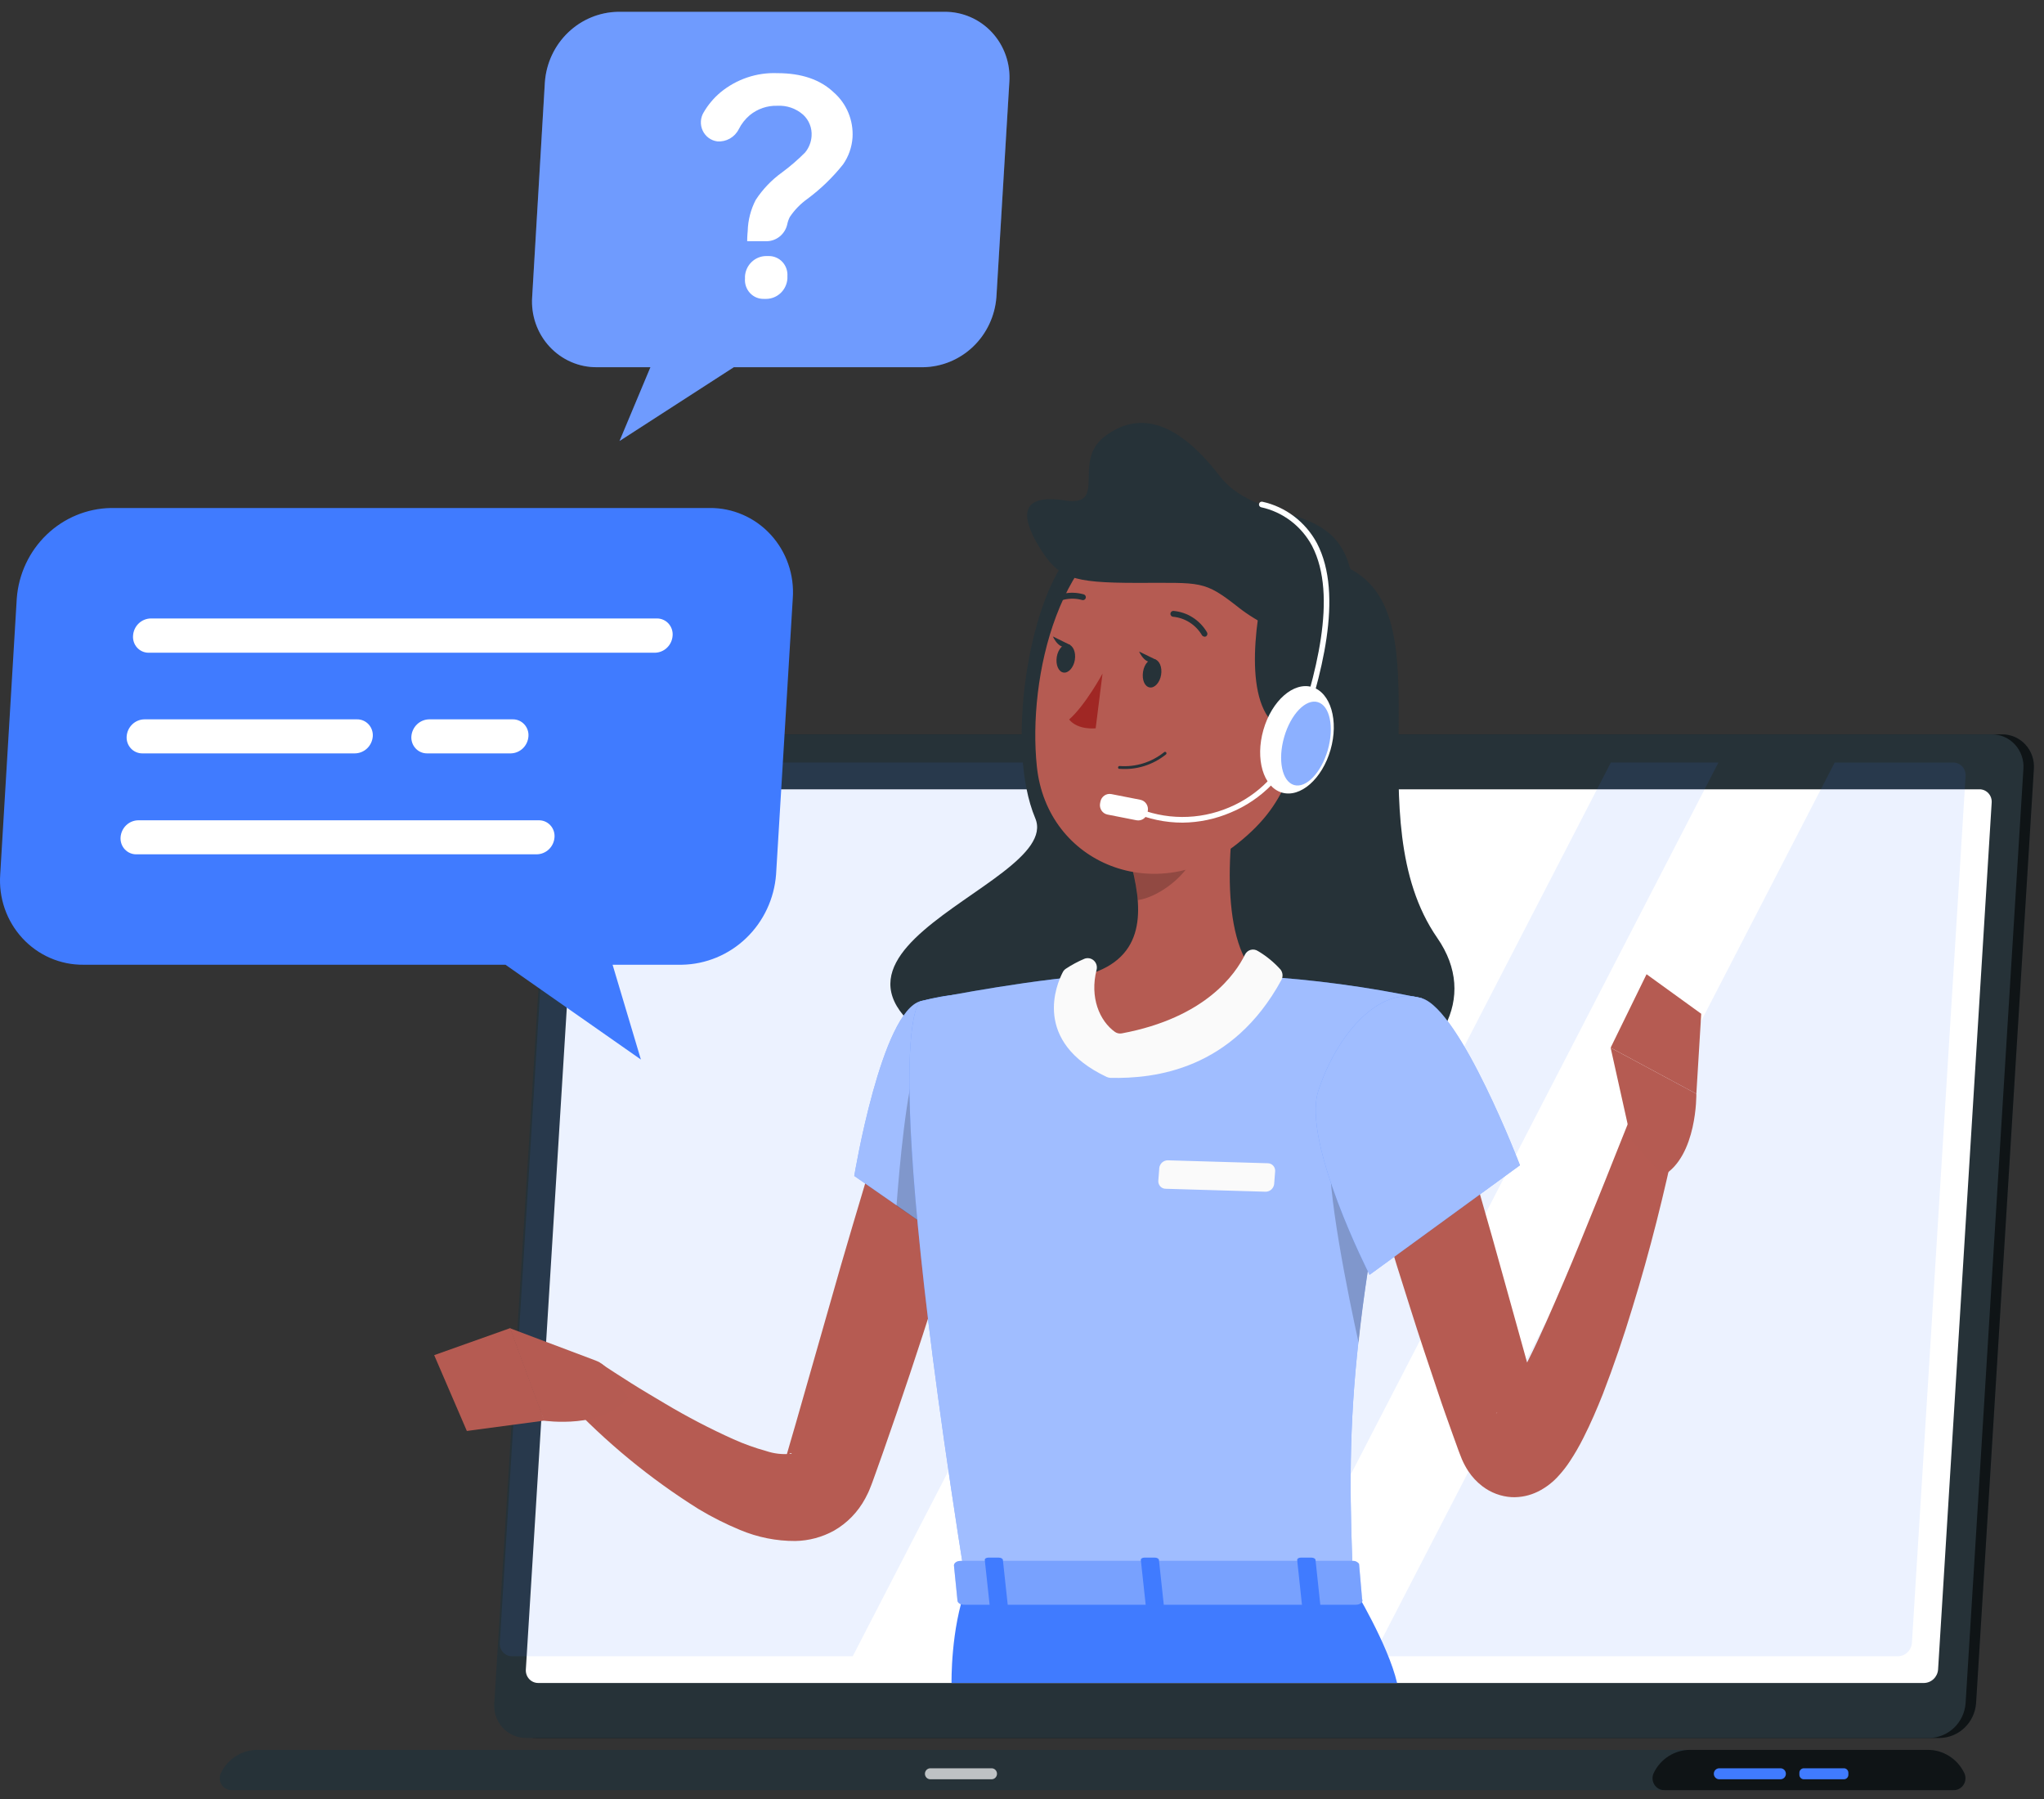 <svg xmlns="http://www.w3.org/2000/svg" width="150" height="132" fill="none" viewBox="0 0 150 132"><rect x="0" y="0" width="150" height="132" fill="#333333" stroke="none"/><path fill="#263238" d="M142.368 127.522H39.376C39.054 127.524 38.737 127.459 38.442 127.33C38.147 127.201 37.881 127.011 37.662 126.772C37.443 126.533 37.275 126.251 37.168 125.942C37.062 125.634 37.019 125.307 37.043 124.981L41.285 56.424C41.339 55.741 41.64 55.102 42.13 54.633C42.62 54.163 43.264 53.896 43.937 53.883H146.924C147.245 53.88 147.563 53.946 147.858 54.075C148.153 54.204 148.418 54.394 148.637 54.633C148.857 54.871 149.025 55.154 149.131 55.462C149.238 55.771 149.281 56.098 149.257 56.424L145.015 124.981C144.961 125.663 144.661 126.301 144.172 126.77C143.683 127.24 143.04 127.508 142.368 127.522Z"/><path fill="#000" d="M142.368 127.522H39.376C39.054 127.524 38.737 127.459 38.442 127.33C38.147 127.201 37.881 127.011 37.662 126.772C37.443 126.533 37.275 126.251 37.168 125.942C37.062 125.634 37.019 125.307 37.043 124.981L41.285 56.424C41.339 55.741 41.64 55.102 42.13 54.633C42.62 54.163 43.264 53.896 43.937 53.883H146.924C147.245 53.88 147.563 53.946 147.858 54.075C148.153 54.204 148.418 54.394 148.637 54.633C148.857 54.871 149.025 55.154 149.131 55.462C149.238 55.771 149.281 56.098 149.257 56.424L145.015 124.981C144.961 125.663 144.661 126.301 144.172 126.77C143.683 127.24 143.04 127.508 142.368 127.522Z" opacity=".6"/><path fill="#263238" d="M141.599 127.522H38.612C38.291 127.525 37.972 127.46 37.677 127.332C37.381 127.203 37.115 127.013 36.895 126.774C36.675 126.535 36.507 126.253 36.4 125.944C36.293 125.635 36.25 125.307 36.274 124.981L40.516 56.424C40.57 55.741 40.871 55.102 41.361 54.633C41.851 54.163 42.495 53.896 43.168 53.883H146.155C146.477 53.88 146.795 53.944 147.09 54.073C147.385 54.202 147.651 54.392 147.87 54.631C148.09 54.87 148.258 55.153 148.364 55.462C148.47 55.77 148.513 56.098 148.488 56.424L144.246 124.981C144.192 125.663 143.892 126.301 143.403 126.77C142.914 127.24 142.271 127.508 141.599 127.522Z"/><path fill="#263238" d="M141.466 128.395H18.92C18.356 128.389 17.802 128.547 17.322 128.849C16.842 129.151 16.456 129.586 16.208 130.102C16.145 130.236 16.117 130.384 16.126 130.532C16.136 130.681 16.182 130.824 16.261 130.949C16.339 131.074 16.448 131.176 16.576 131.247C16.705 131.317 16.849 131.353 16.995 131.35H143.365C143.511 131.353 143.655 131.317 143.783 131.247C143.912 131.176 144.02 131.074 144.099 130.949C144.178 130.824 144.224 130.681 144.233 130.532C144.242 130.384 144.214 130.236 144.151 130.102C143.907 129.589 143.525 129.157 143.05 128.855C142.575 128.553 142.026 128.393 141.466 128.395Z"/><path fill="#000" d="M141.468 128.395H124.04C123.48 128.393 122.931 128.552 122.456 128.854C121.981 129.156 121.599 129.588 121.355 130.102C121.293 130.235 121.264 130.383 121.273 130.531C121.282 130.679 121.328 130.822 121.406 130.946C121.484 131.071 121.592 131.174 121.72 131.245C121.848 131.315 121.991 131.352 122.136 131.35H143.366C143.512 131.353 143.656 131.317 143.784 131.247C143.913 131.176 144.022 131.074 144.1 130.949C144.179 130.824 144.225 130.68 144.234 130.532C144.244 130.384 144.215 130.236 144.153 130.102C143.908 129.589 143.526 129.157 143.051 128.855C142.576 128.553 142.028 128.393 141.468 128.395Z" opacity=".6"/><path fill="#407BFF" d="M130.662 130.553H126.16C126.056 130.551 125.957 130.508 125.884 130.433C125.81 130.357 125.77 130.255 125.77 130.149C125.77 130.043 125.81 129.942 125.884 129.866C125.957 129.791 126.056 129.748 126.16 129.746H130.662C130.714 129.746 130.765 129.757 130.814 129.777C130.862 129.797 130.905 129.827 130.942 129.864C130.979 129.902 131.008 129.946 131.028 129.995C131.048 130.044 131.058 130.096 131.058 130.149C131.058 130.202 131.048 130.255 131.028 130.304C131.008 130.353 130.979 130.397 130.942 130.435C130.905 130.472 130.862 130.502 130.814 130.522C130.765 130.542 130.714 130.553 130.662 130.553Z"/><path fill="#fff" d="M72.769 130.553H68.272C68.167 130.553 68.067 130.51 67.992 130.435C67.918 130.359 67.876 130.256 67.876 130.149C67.876 130.096 67.887 130.044 67.907 129.995C67.927 129.946 67.956 129.902 67.992 129.864C68.029 129.827 68.073 129.797 68.121 129.777C68.169 129.757 68.22 129.746 68.272 129.746H72.769C72.821 129.746 72.873 129.757 72.921 129.777C72.969 129.797 73.012 129.827 73.049 129.864C73.086 129.902 73.115 129.946 73.135 129.995C73.155 130.044 73.165 130.096 73.165 130.149C73.165 130.256 73.123 130.359 73.049 130.435C72.975 130.51 72.874 130.553 72.769 130.553Z" opacity=".7"/><path fill="#407BFF" d="M135.319 129.746H132.373C132.194 129.746 132.048 129.895 132.048 130.078V130.221C132.048 130.404 132.194 130.553 132.373 130.553H135.319C135.498 130.553 135.644 130.404 135.644 130.221V130.078C135.644 129.895 135.498 129.746 135.319 129.746Z"/><path fill="#fff" d="M38.589 122.504L42.527 58.898C42.547 58.632 42.664 58.384 42.855 58.202C43.046 58.02 43.297 57.917 43.558 57.914H145.254C145.379 57.912 145.502 57.937 145.617 57.986C145.732 58.036 145.835 58.109 145.92 58.202C146.006 58.294 146.071 58.404 146.112 58.524C146.153 58.644 146.17 58.771 146.16 58.898L142.227 122.504C142.206 122.77 142.088 123.018 141.896 123.199C141.704 123.381 141.453 123.484 141.191 123.487H39.501C39.376 123.488 39.252 123.463 39.138 123.413C39.023 123.363 38.92 123.29 38.834 123.198C38.749 123.105 38.683 122.996 38.641 122.877C38.599 122.757 38.581 122.63 38.589 122.504Z"/><path fill="#407BFF" d="M96.45 55.949L62.577 121.528H37.588C37.463 121.53 37.339 121.505 37.223 121.455C37.108 121.405 37.004 121.331 36.918 121.238C36.832 121.145 36.767 121.035 36.725 120.914C36.684 120.794 36.667 120.666 36.677 120.539L40.615 56.938C40.635 56.672 40.752 56.424 40.943 56.241C41.133 56.058 41.384 55.954 41.645 55.949H96.45Z" opacity=".1"/><path fill="#407BFF" d="M126.11 55.949L92.237 121.528H84.339L118.213 55.949H126.11Z" opacity=".1"/><path fill="#407BFF" d="M144.246 56.938L140.308 120.539C140.289 120.805 140.172 121.055 139.982 121.238C139.791 121.421 139.539 121.525 139.277 121.528H100.766L134.64 55.95H143.318C143.445 55.946 143.57 55.97 143.687 56.019C143.804 56.068 143.91 56.141 143.997 56.234C144.085 56.328 144.152 56.438 144.195 56.56C144.238 56.681 144.255 56.81 144.246 56.938Z" opacity=".1"/><path fill="#fff" d="M95.26 56.015C95.245 56.216 95.157 56.403 95.014 56.541C94.87 56.679 94.681 56.758 94.484 56.761C94.39 56.762 94.296 56.743 94.21 56.706C94.123 56.668 94.045 56.612 93.981 56.542C93.917 56.472 93.867 56.389 93.836 56.298C93.805 56.207 93.793 56.111 93.801 56.015C93.814 55.815 93.902 55.626 94.046 55.488C94.189 55.35 94.379 55.272 94.576 55.27C94.671 55.269 94.764 55.288 94.851 55.325C94.937 55.363 95.015 55.419 95.08 55.489C95.144 55.559 95.193 55.642 95.224 55.733C95.255 55.824 95.267 55.92 95.26 56.015Z" opacity=".4"/><path fill="#263238" d="M78.458 40.764C75.491 44.223 73.777 54.825 75.974 60.04C78.17 65.255 52.682 70.476 73.712 78.951C94.741 87.426 111.561 77.597 105.475 68.819C99.389 60.04 106.131 45.422 99.086 41.748C92.718 38.4 84.403 33.831 78.458 40.764Z"/><path fill="#B65B52" d="M72.166 83.457C71.054 87.324 69.871 91.191 68.645 95.059C67.42 98.926 66.145 102.749 64.794 106.589L64.279 108.036L64.019 108.76L63.937 108.975L63.807 109.301C63.726 109.511 63.601 109.738 63.493 109.953C62.962 110.94 62.171 111.755 61.209 112.307C60.336 112.79 59.361 113.051 58.367 113.069C56.973 113.076 55.592 112.8 54.304 112.257C53.25 111.821 52.229 111.306 51.251 110.716C47.694 108.488 44.435 105.803 41.552 102.727L43.89 99.92C44.676 100.434 45.517 100.981 46.331 101.495C47.145 102.009 47.996 102.506 48.821 102.998C50.436 103.961 52.104 104.829 53.816 105.6C54.596 105.95 55.401 106.24 56.224 106.467C56.794 106.659 57.395 106.731 57.993 106.677C58.145 106.677 58.117 106.589 57.993 106.638C57.868 106.688 57.732 106.832 57.727 106.815C57.721 106.799 57.727 106.815 57.727 106.782C57.729 106.771 57.729 106.76 57.727 106.749L57.77 106.611L57.976 105.898L58.394 104.462L61.708 92.86C62.836 88.992 63.997 85.125 65.19 81.258L72.166 83.457Z"/><path fill="#B55B52" d="M43.724 99.833L37.421 97.457L39.921 104.241C39.921 104.241 44.369 104.893 46.094 102.512L44.689 100.595C44.446 100.252 44.111 99.987 43.724 99.833Z"/><path fill="#B55B52" d="M31.863 99.433L34.26 104.996L39.95 104.234L37.444 97.449L31.863 99.433Z"/><path fill="#407BFF" d="M67.571 73.455C64.686 74.2 62.69 86.283 62.69 86.283L70.636 91.808C70.636 91.808 78.23 79.62 76.033 76.394C73.7 73.007 71.775 72.366 67.571 73.455Z"/><path fill="#fff" d="M67.571 73.455C64.686 74.2 62.69 86.283 62.69 86.283L70.636 91.808C70.636 91.808 78.23 79.62 76.033 76.394C73.7 73.007 71.775 72.366 67.571 73.455Z" opacity=".5"/><path fill="#000" d="M67.31 77.848L73.477 79.301L74.068 85.45C73.023 87.621 71.87 89.736 70.613 91.787L65.791 88.472C66.003 85.626 66.523 79.781 67.31 77.848Z" opacity=".2"/><path fill="#407BFF" d="M67.57 73.45C67.57 73.45 64.234 74.643 70.911 116.443H99.312C98.834 104.67 98.823 97.405 104.345 73.245C100.37 72.408 96.34 71.867 92.287 71.626C87.509 71.389 83.609 71.234 79.389 71.626C73.851 72.14 67.57 73.45 67.57 73.45Z"/><path fill="#fff" d="M67.57 73.45C67.57 73.45 64.234 74.643 70.911 116.443H99.312C98.834 104.67 98.823 97.405 104.345 73.245C100.37 72.408 96.34 71.867 92.287 71.626C87.509 71.389 83.609 71.234 79.389 71.626C73.851 72.14 67.57 73.45 67.57 73.45Z" opacity=".5"/><path fill="#000" d="M97.663 84.457L101.33 87.639C100.549 91.866 100.023 95.374 99.703 98.517C99.003 95.379 97.257 86.86 97.663 84.457Z" opacity=".2"/><path fill="#B55B52" d="M91.007 56.836C90.193 61.062 89.379 68.808 92.287 71.631C92.287 71.631 89.575 77.963 82.388 77.963C75.201 77.963 79.388 71.631 79.388 71.631C84.015 70.526 83.896 67.007 83.093 63.725L91.007 56.836Z"/><path fill="#FAFAFA" d="M91.362 70.044C90.678 71.453 88.476 74.674 82.325 75.823C82.154 75.855 81.978 75.819 81.831 75.723C80.681 74.906 79.966 73.177 80.47 71.171C80.503 71.048 80.502 70.918 80.467 70.795C80.431 70.672 80.363 70.562 80.269 70.477C80.176 70.392 80.06 70.335 79.937 70.314C79.813 70.292 79.686 70.305 79.57 70.353C79.097 70.555 78.643 70.799 78.214 71.083C78.119 71.146 78.043 71.234 77.991 71.337C77.541 72.199 75.719 76.419 81.219 79.022C81.306 79.06 81.4 79.082 81.495 79.088C84.75 79.154 90.439 78.502 94.036 71.906C94.1 71.787 94.128 71.651 94.118 71.516C94.107 71.38 94.058 71.251 93.976 71.143C93.493 70.605 92.931 70.144 92.311 69.779C92.233 69.728 92.145 69.694 92.053 69.68C91.961 69.665 91.868 69.671 91.778 69.696C91.689 69.721 91.605 69.765 91.534 69.825C91.462 69.885 91.403 69.959 91.362 70.044Z"/><path fill="#FAFAFA" d="M92.87 87.441L85.547 87.225C85.471 87.226 85.395 87.21 85.325 87.178C85.255 87.147 85.192 87.1 85.141 87.043C85.09 86.984 85.051 86.916 85.028 86.842C85.004 86.768 84.997 86.689 85.005 86.612L85.076 85.689C85.097 85.534 85.173 85.392 85.29 85.29C85.407 85.189 85.556 85.134 85.71 85.137L93.033 85.352C93.11 85.352 93.186 85.368 93.256 85.4C93.327 85.431 93.39 85.478 93.441 85.537C93.493 85.595 93.531 85.664 93.554 85.739C93.577 85.814 93.584 85.893 93.575 85.971L93.504 86.888C93.483 87.043 93.407 87.185 93.29 87.287C93.173 87.389 93.024 87.443 92.87 87.441Z"/><path fill="#000" d="M87.779 59.645L83.093 63.716C83.294 64.48 83.428 65.26 83.494 66.048C85.257 65.788 87.687 63.81 87.877 61.926C87.981 61.166 87.948 60.393 87.779 59.645Z" opacity=".2"/><path fill="#B55B52" d="M96.474 48.836C95.166 55.78 94.76 58.747 90.833 61.88C84.926 66.598 76.838 63.438 76.09 56.239C75.412 49.758 77.663 39.493 84.769 37.593C86.326 37.171 87.963 37.162 89.524 37.565C91.086 37.968 92.521 38.77 93.693 39.896C94.865 41.022 95.736 42.434 96.222 43.998C96.709 45.563 96.796 47.228 96.474 48.836Z"/><path fill="#263238" d="M92.596 43.707C91.75 48.055 91.549 53.817 95.46 53.817C99.371 53.817 102.435 47.038 99.062 41.729C95.688 36.42 93.09 41.144 92.596 43.707Z"/><path fill="#263238" d="M99.352 44.238C99.352 48.967 93.505 46.63 90.918 44.591C88.33 42.553 88.206 42.774 83.411 42.768C78.616 42.763 77.656 42.426 76.24 40.094C74.824 37.763 74.954 36.227 78.144 36.719C81.333 37.21 78.654 33.895 81.029 32.056C83.405 30.216 86.22 30.68 89.469 34.879C92.718 39.078 99.352 36.044 99.352 44.238Z"/><path fill="#fff" d="M97.641 55.018C98.256 52.881 97.652 50.819 96.293 50.413C94.933 50.007 93.332 51.41 92.717 53.548C92.102 55.685 92.705 57.747 94.065 58.153C95.424 58.559 97.025 57.156 97.641 55.018Z"/><path fill="#fff" d="M86.782 60.361C85.523 60.361 84.278 60.1 83.121 59.593C83.096 59.583 83.074 59.568 83.055 59.549C83.036 59.529 83.021 59.507 83.011 59.481C83.001 59.456 82.996 59.429 82.996 59.402C82.996 59.375 83.002 59.348 83.012 59.323C83.035 59.272 83.076 59.233 83.126 59.212C83.177 59.192 83.233 59.192 83.284 59.212C84.374 59.689 85.546 59.938 86.732 59.944C87.918 59.951 89.094 59.715 90.189 59.251C91.254 58.807 92.221 58.151 93.033 57.321C93.845 56.49 94.486 55.503 94.918 54.417C96.546 49.671 98.205 43.748 96.285 40.053C95.899 39.333 95.364 38.707 94.718 38.218C94.072 37.729 93.33 37.388 92.543 37.218C92.49 37.204 92.446 37.169 92.418 37.122C92.391 37.074 92.383 37.018 92.396 36.964C92.41 36.911 92.444 36.865 92.491 36.837C92.537 36.81 92.593 36.801 92.646 36.815C93.487 36.999 94.28 37.366 94.969 37.891C95.659 38.415 96.23 39.084 96.643 39.854C98.639 43.671 96.974 49.71 95.298 54.544C94.843 55.685 94.169 56.721 93.315 57.592C92.46 58.463 91.444 59.151 90.324 59.615C89.202 60.096 87.999 60.349 86.782 60.361Z"/><path fill="#407BFF" d="M97.439 55.038C96.956 56.695 95.85 57.861 94.965 57.601C94.081 57.342 93.756 55.761 94.239 54.082C94.721 52.403 95.828 51.253 96.712 51.519C97.596 51.784 97.921 53.358 97.439 55.038Z" opacity=".6"/><path fill="#fff" d="M83.685 58.683L81.56 58.266C81.187 58.192 80.826 58.441 80.754 58.822L80.73 58.947C80.658 59.327 80.902 59.695 81.276 59.768L83.401 60.186C83.774 60.259 84.136 60.01 84.208 59.63L84.231 59.505C84.303 59.125 84.059 58.757 83.685 58.683Z"/><path fill="#A02724" d="M80.91 49.422C80.91 49.422 79.652 51.748 78.458 52.792C79.104 53.593 80.406 53.438 80.406 53.438L80.91 49.422Z"/><path fill="#263238" d="M82.105 56.411H82.154C83.384 56.51 84.605 56.13 85.572 55.35C85.591 55.329 85.603 55.301 85.603 55.273C85.603 55.244 85.591 55.216 85.572 55.195C85.562 55.185 85.55 55.178 85.538 55.172C85.525 55.167 85.512 55.164 85.498 55.164C85.485 55.164 85.471 55.167 85.459 55.172C85.446 55.178 85.435 55.185 85.425 55.195C84.502 55.934 83.341 56.295 82.171 56.206C82.157 56.204 82.142 56.205 82.129 56.208C82.115 56.212 82.102 56.218 82.091 56.227C82.08 56.236 82.07 56.247 82.064 56.259C82.057 56.272 82.052 56.286 82.051 56.3C82.048 56.322 82.052 56.344 82.062 56.364C82.071 56.383 82.087 56.4 82.105 56.411Z"/><path fill="#263238" d="M88.309 46.692C88.34 46.709 88.374 46.718 88.409 46.718C88.445 46.718 88.479 46.709 88.51 46.692C88.556 46.66 88.589 46.611 88.601 46.556C88.613 46.5 88.604 46.442 88.575 46.393C88.315 45.951 87.956 45.578 87.527 45.305C87.098 45.032 86.611 44.867 86.107 44.824C86.05 44.824 85.996 44.847 85.955 44.887C85.915 44.927 85.891 44.982 85.89 45.04C85.89 45.096 85.911 45.15 85.95 45.19C85.988 45.23 86.041 45.254 86.096 45.255C86.53 45.297 86.949 45.443 87.317 45.681C87.686 45.92 87.994 46.243 88.217 46.625C88.241 46.656 88.273 46.678 88.309 46.692Z"/><path fill="#263238" d="M85.207 49.523C85.115 50.075 84.74 50.501 84.371 50.44C84.003 50.379 83.791 49.887 83.883 49.291C83.976 48.694 84.355 48.313 84.719 48.373C85.082 48.434 85.304 48.954 85.207 49.523Z"/><path fill="#263238" d="M78.876 48.43C78.783 48.982 78.409 49.407 78.04 49.347C77.671 49.286 77.46 48.767 77.552 48.197C77.644 47.629 78.024 47.214 78.387 47.28C78.751 47.347 78.973 47.855 78.876 48.43Z"/><path fill="#263238" d="M78.546 47.329L77.265 46.699C77.265 46.699 77.775 47.887 78.546 47.329Z"/><path fill="#263238" d="M84.873 48.429L83.592 47.805C83.592 47.805 84.102 48.992 84.873 48.429Z"/><path fill="#263238" d="M76.734 44.576C76.767 44.596 76.805 44.606 76.843 44.606C76.881 44.606 76.918 44.596 76.951 44.576C77.286 44.289 77.684 44.09 78.111 43.993C78.537 43.897 78.981 43.907 79.403 44.023C79.456 44.043 79.515 44.039 79.565 44.014C79.616 43.99 79.655 43.945 79.674 43.891C79.693 43.837 79.69 43.777 79.665 43.725C79.641 43.674 79.597 43.634 79.544 43.615C79.057 43.474 78.544 43.454 78.048 43.558C77.553 43.662 77.089 43.886 76.696 44.211C76.674 44.228 76.654 44.249 76.64 44.273C76.626 44.297 76.617 44.324 76.613 44.352C76.609 44.38 76.612 44.409 76.619 44.436C76.627 44.463 76.64 44.488 76.658 44.51C76.676 44.539 76.703 44.562 76.734 44.576Z"/><path fill="#407BFF" d="M69.83 123.489C69.83 123.489 69.754 119.534 70.915 116.445H99.31C99.31 116.445 101.865 120.644 102.527 123.489H69.83Z"/><path fill="#407BFF" d="M99.735 114.751L99.958 117.337C100.061 117.541 99.828 117.746 99.497 117.746H70.749C70.494 117.746 70.283 117.619 70.266 117.453L70.006 114.862C70.006 114.685 70.212 114.53 70.494 114.53H99.242C99.336 114.52 99.431 114.535 99.517 114.574C99.604 114.613 99.679 114.674 99.735 114.751Z"/><path fill="#FAFAFA" d="M99.735 114.751L99.958 117.337C100.061 117.541 99.828 117.746 99.497 117.746H70.749C70.494 117.746 70.283 117.619 70.266 117.453L70.006 114.862C70.006 114.685 70.212 114.53 70.494 114.53H99.242C99.336 114.52 99.431 114.535 99.517 114.574C99.604 114.613 99.679 114.674 99.735 114.751Z" opacity=".3"/><path fill="#407BFF" d="M95.868 118.007H96.638C96.796 118.007 96.91 117.93 96.899 117.83L96.541 114.466C96.541 114.366 96.394 114.289 96.243 114.289H95.456C95.299 114.289 95.185 114.366 95.195 114.466L95.553 117.83C95.581 117.93 95.716 118.007 95.868 118.007Z"/><path fill="#407BFF" d="M72.931 118.007H73.701C73.853 118.007 73.972 117.93 73.961 117.83L73.598 114.466C73.598 114.366 73.457 114.289 73.3 114.289H72.529C72.377 114.289 72.258 114.366 72.269 114.466L72.632 117.83C72.643 117.93 72.779 118.007 72.931 118.007Z"/><path fill="#407BFF" d="M84.405 118.007H85.153C85.305 118.007 85.424 117.93 85.413 117.83L85.05 114.466C85.05 114.366 84.904 114.289 84.752 114.289H83.981C83.83 114.289 83.71 114.366 83.721 114.466L84.085 117.83C84.117 117.93 84.247 118.007 84.405 118.007Z"/><path fill="#B65B52" d="M106.775 81.434C108.022 85.559 109.221 89.706 110.371 93.875L112.101 100.096L112.964 103.19L113.181 103.952L113.289 104.334L113.316 104.422L113.229 104.284C113.092 104.084 112.924 103.908 112.73 103.765C112.306 103.45 111.801 103.268 111.277 103.24C110.881 103.22 110.486 103.3 110.127 103.472C109.736 103.687 109.774 103.737 109.807 103.698C109.899 103.617 109.982 103.526 110.056 103.427C110.312 103.102 110.547 102.761 110.761 102.405C111.239 101.61 111.711 100.715 112.155 99.798C113.077 97.963 113.907 96.019 114.748 94.063C115.589 92.107 116.375 90.129 117.189 88.135C118.003 86.141 118.778 84.135 119.581 82.157L123.047 83.207C122.147 87.516 121.094 91.748 119.792 95.964C119.152 98.08 118.442 100.173 117.623 102.295C117.2 103.356 116.75 104.416 116.191 105.516C115.893 106.111 115.56 106.686 115.193 107.24C114.965 107.587 114.711 107.915 114.434 108.223C113.993 108.732 113.459 109.147 112.861 109.444C112.263 109.74 111.604 109.88 110.94 109.853C110.154 109.808 109.398 109.525 108.771 109.041C108.371 108.733 108.024 108.36 107.746 107.936C107.569 107.663 107.415 107.377 107.285 107.079C107.236 106.958 107.182 106.831 107.144 106.72L107.04 106.45L106.899 106.057L106.617 105.278C106.249 104.245 105.874 103.212 105.533 102.179C104.838 100.113 104.144 98.052 103.493 95.98C102.162 91.84 100.922 87.68 99.772 83.5L106.775 81.434Z"/><path fill="#407BFF" d="M104.341 73.245C107.189 74.124 111.544 85.499 111.544 85.499L100.506 93.538C100.506 93.538 95.543 83.814 96.737 80.068C97.984 76.168 101.097 72.24 104.341 73.245Z"/><path fill="#fff" d="M104.341 73.245C107.189 74.124 111.544 85.499 111.544 85.499L100.506 93.538C100.506 93.538 95.543 83.814 96.737 80.068C97.984 76.168 101.097 72.24 104.341 73.245Z" opacity=".5"/><path fill="#B55B52" d="M119.71 83.67L118.197 76.875L124.488 80.256C124.488 80.256 124.564 84.831 122.026 86.273L119.71 83.67Z"/><path fill="#B55B52" d="M120.833 71.484L124.846 74.385L124.488 80.258L118.197 76.876L120.833 71.484Z"/><path fill="#407BFF" d="M8.136 37.274H52.071C52.91 37.265 53.742 37.434 54.513 37.77C55.285 38.105 55.979 38.6 56.553 39.224C57.127 39.847 57.568 40.584 57.848 41.39C58.128 42.195 58.24 43.051 58.179 43.903L56.953 64.157C56.818 65.94 56.035 67.608 54.757 68.834C53.479 70.06 51.798 70.756 50.043 70.787H44.955L47.032 77.742L37.095 70.787H6.124C5.285 70.795 4.454 70.626 3.682 70.291C2.911 69.955 2.216 69.46 1.642 68.837C1.068 68.214 0.627 67.476 0.347 66.671C0.067 65.865 -0.045 65.009 0.016 64.157L1.231 43.903C1.366 42.121 2.148 40.455 3.425 39.229C4.702 38.003 6.382 37.306 8.136 37.274Z"/><path fill="#fff" d="M48.048 47.893H10.893C10.735 47.892 10.579 47.858 10.435 47.792C10.291 47.727 10.162 47.632 10.056 47.513C9.95 47.394 9.869 47.254 9.819 47.101C9.769 46.949 9.75 46.788 9.765 46.627C9.789 46.292 9.935 45.978 10.175 45.747C10.415 45.516 10.731 45.385 11.061 45.379H48.221C48.378 45.379 48.533 45.413 48.677 45.477C48.821 45.541 48.95 45.634 49.057 45.751C49.164 45.868 49.246 46.006 49.298 46.157C49.35 46.308 49.372 46.468 49.361 46.627C49.341 46.969 49.194 47.29 48.95 47.525C48.707 47.76 48.384 47.892 48.048 47.893Z"/><path fill="#fff" d="M26.033 55.279H10.444C10.287 55.28 10.13 55.248 9.985 55.184C9.84 55.121 9.71 55.028 9.602 54.91C9.494 54.793 9.411 54.654 9.358 54.503C9.305 54.351 9.283 54.19 9.295 54.03C9.319 53.694 9.466 53.379 9.707 53.148C9.948 52.917 10.265 52.786 10.596 52.781H26.201C26.36 52.779 26.517 52.811 26.663 52.874C26.808 52.937 26.939 53.03 27.048 53.147C27.157 53.265 27.24 53.404 27.293 53.556C27.346 53.708 27.368 53.869 27.357 54.03C27.331 54.37 27.18 54.687 26.935 54.918C26.69 55.149 26.368 55.278 26.033 55.279Z"/><path fill="#fff" d="M39.391 62.685H9.998C9.84 62.686 9.684 62.654 9.539 62.59C9.394 62.527 9.263 62.434 9.155 62.317C9.047 62.199 8.964 62.061 8.911 61.909C8.859 61.758 8.837 61.596 8.848 61.436C8.872 61.099 9.018 60.784 9.26 60.553C9.501 60.321 9.819 60.191 10.15 60.188H39.543C39.701 60.186 39.858 60.217 40.004 60.28C40.149 60.343 40.28 60.437 40.388 60.554C40.496 60.671 40.579 60.81 40.632 60.962C40.684 61.114 40.705 61.276 40.693 61.436C40.669 61.772 40.522 62.087 40.281 62.318C40.039 62.549 39.722 62.68 39.391 62.685Z"/><path fill="#fff" d="M37.484 55.279H31.339C31.181 55.28 31.024 55.248 30.879 55.184C30.734 55.121 30.604 55.028 30.496 54.91C30.388 54.793 30.305 54.654 30.252 54.503C30.199 54.351 30.177 54.19 30.189 54.03C30.214 53.694 30.362 53.38 30.603 53.149C30.843 52.918 31.16 52.787 31.491 52.781H37.63C37.789 52.779 37.945 52.811 38.091 52.874C38.236 52.937 38.367 53.03 38.475 53.148C38.584 53.265 38.666 53.404 38.719 53.556C38.772 53.708 38.792 53.869 38.78 54.03C38.756 54.365 38.61 54.679 38.37 54.91C38.13 55.141 37.814 55.273 37.484 55.279Z"/><path fill="#407BFF" d="M69.313 0.867H45.361C43.995 0.888 42.686 1.429 41.691 2.383C40.696 3.336 40.088 4.634 39.985 6.022L39.052 21.79C39.006 22.453 39.095 23.118 39.313 23.744C39.532 24.37 39.875 24.944 40.322 25.428C40.769 25.912 41.31 26.297 41.91 26.558C42.51 26.819 43.157 26.95 43.809 26.944H47.731L45.464 32.358L53.849 26.944H67.746C69.112 26.923 70.421 26.383 71.415 25.429C72.41 24.475 73.018 23.177 73.121 21.79L74.07 6.022C74.117 5.359 74.028 4.693 73.809 4.067C73.591 3.441 73.247 2.868 72.8 2.383C72.353 1.899 71.813 1.514 71.213 1.254C70.612 0.993 69.966 0.861 69.313 0.867Z"/><g opacity=".5"><path fill="#FAFAFA" d="M69.317 0.867H45.364C43.998 0.888 42.689 1.429 41.695 2.383C40.7 3.336 40.092 4.634 39.989 6.022L39.056 21.79C39.01 22.453 39.098 23.118 39.317 23.744C39.535 24.37 39.879 24.944 40.326 25.428C40.773 25.912 41.313 26.297 41.914 26.558C42.514 26.819 43.16 26.95 43.813 26.944H47.734L45.467 32.358L53.853 26.944H67.749C69.115 26.923 70.424 26.383 71.419 25.429C72.413 24.475 73.022 23.177 73.125 21.79L74.074 6.022C74.12 5.359 74.031 4.693 73.813 4.067C73.594 3.441 73.251 2.868 72.804 2.383C72.357 1.899 71.816 1.514 71.216 1.254C70.616 0.993 69.969 0.861 69.317 0.867Z" opacity=".5"/></g><path fill="#fff" d="M57.768 16.479C57.685 16.826 57.491 17.135 57.215 17.356C56.94 17.578 56.6 17.698 56.249 17.7H54.833C54.833 17.291 54.866 17.042 54.871 16.954C54.892 16.157 55.092 15.377 55.457 14.672C55.97 13.886 56.621 13.205 57.377 12.661C57.981 12.216 58.55 11.724 59.081 11.191C59.362 10.852 59.529 10.43 59.558 9.987C59.579 9.693 59.534 9.399 59.426 9.126C59.318 8.853 59.149 8.609 58.934 8.412C58.408 7.953 57.727 7.72 57.036 7.761C56.308 7.74 55.597 7.983 55.029 8.446C54.691 8.73 54.414 9.081 54.215 9.479C54.069 9.769 53.841 10.009 53.561 10.168C53.281 10.327 52.962 10.399 52.642 10.374C52.412 10.345 52.193 10.257 52.005 10.119C51.817 9.981 51.667 9.797 51.567 9.584C51.468 9.37 51.422 9.135 51.436 8.9C51.449 8.664 51.521 8.436 51.644 8.236C51.971 7.676 52.392 7.179 52.886 6.766C54.062 5.804 55.539 5.307 57.046 5.368C58.82 5.368 60.198 5.838 61.19 6.783C61.655 7.19 62.021 7.701 62.259 8.276C62.497 8.851 62.601 9.475 62.563 10.098C62.513 10.806 62.273 11.486 61.868 12.064C61.107 13.02 60.226 13.87 59.249 14.595C58.742 14.955 58.305 15.406 57.958 15.926C57.87 16.1 57.806 16.286 57.768 16.479ZM54.671 20.445V20.268C54.699 19.869 54.874 19.495 55.16 19.221C55.447 18.947 55.824 18.792 56.217 18.788H56.412C56.6 18.785 56.786 18.822 56.959 18.897C57.133 18.971 57.289 19.081 57.418 19.221C57.547 19.36 57.646 19.525 57.709 19.705C57.772 19.886 57.798 20.078 57.784 20.268V20.445C57.756 20.845 57.581 21.219 57.295 21.494C57.009 21.77 56.632 21.925 56.238 21.931H56.065C55.874 21.937 55.685 21.902 55.509 21.829C55.333 21.756 55.174 21.645 55.042 21.505C54.911 21.365 54.81 21.198 54.746 21.015C54.682 20.833 54.656 20.639 54.671 20.445Z"/></svg>
